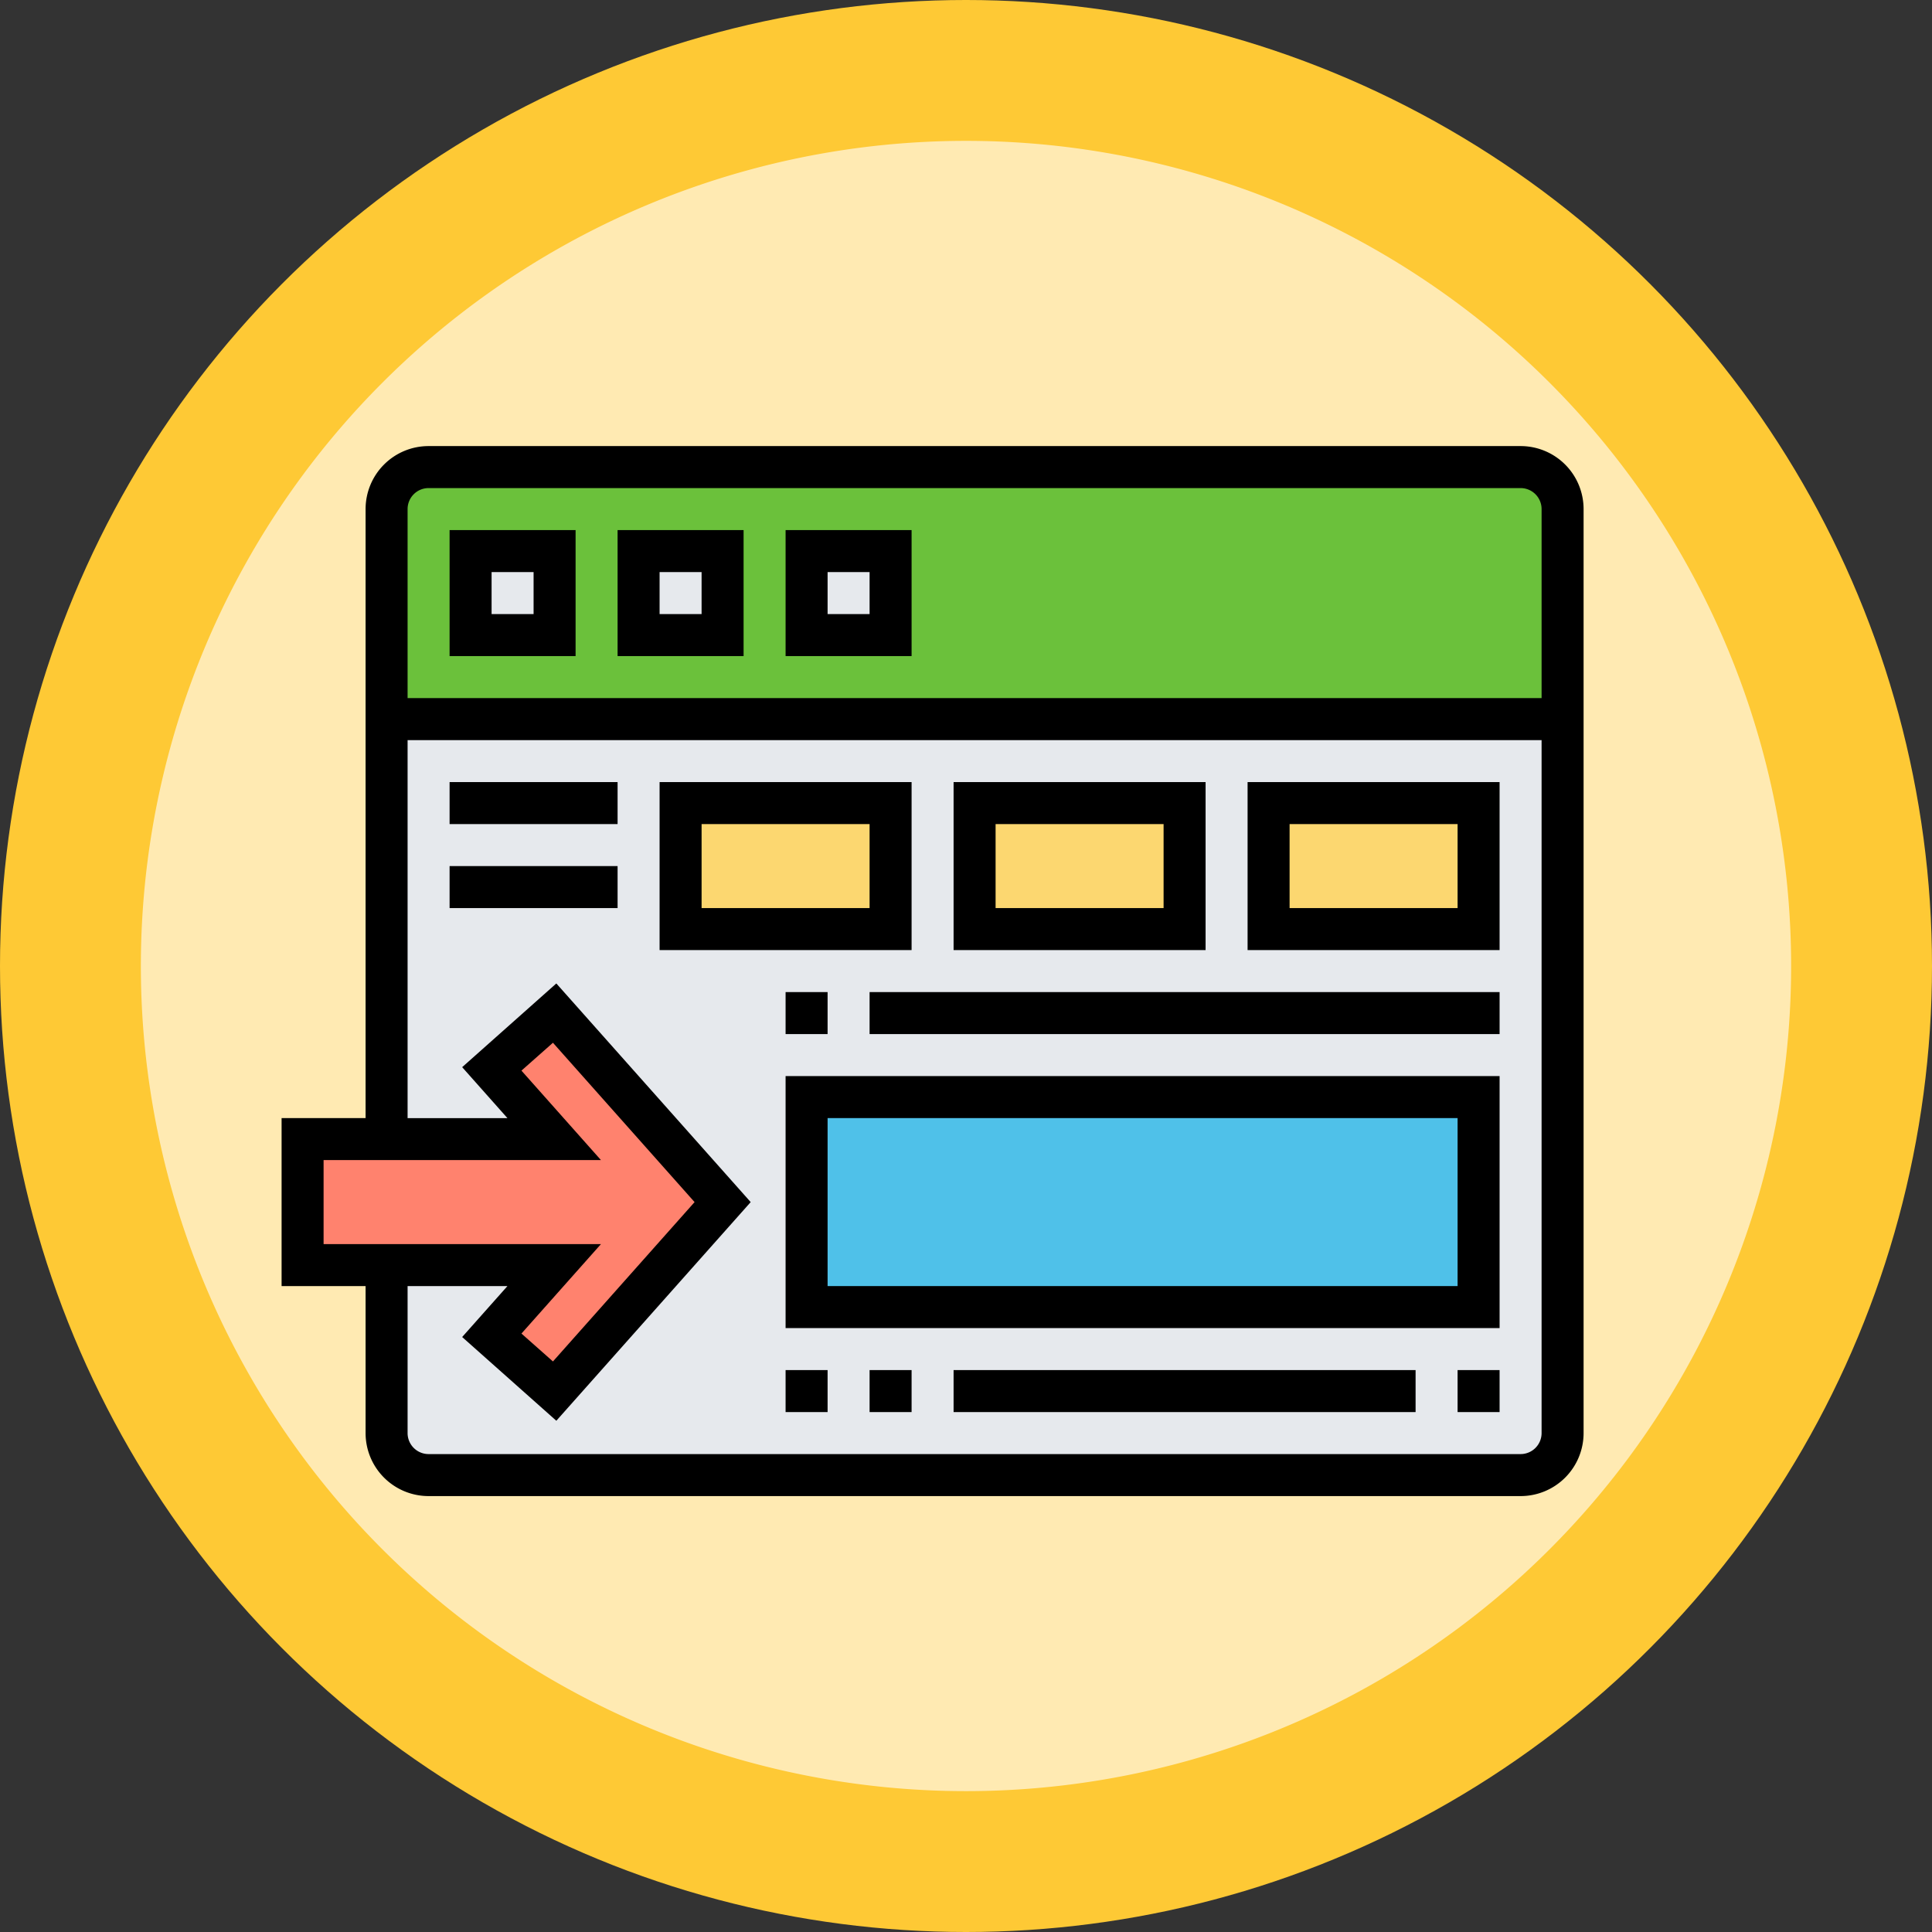 <svg xmlns="http://www.w3.org/2000/svg" width="92" height="92" viewBox="0 0 92 92">
  <rect x="0" y="0" width="92" height="92" fill="#333333" stroke="none"/>
  <g id="Grupo_101260" data-name="Grupo 101260" transform="translate(-210 -210)">
    <g id="Grupo_86382" data-name="Grupo 86382">
      <circle id="Elipse_5014" data-name="Elipse 5014" cx="46" cy="46" r="46" transform="translate(210 210)" fill="#fec935"/>
      <path id="Trazado_163605" data-name="Trazado 163605" d="M39.292,0A39.292,39.292,0,1,1,0,39.292,39.292,39.292,0,0,1,39.292,0Z" transform="translate(216.708 216.708)" fill="#ffeab2"/>
      <g id="Grupo_101261" data-name="Grupo 101261" transform="translate(1458.42 -1941.136)">
        <g id="Grupo_101271" data-name="Grupo 101271" transform="translate(-1234.011 2173.378)">
          <g id="Grupo_101261-2" data-name="Grupo 101261" transform="translate(4)">
            <path id="Trazado_162502" data-name="Trazado 162502" d="M-1173.711,2185.438h-56v-10a2,2,0,0,1,2-2h52a2,2,0,0,1,2,2Z" transform="translate(1229.711 -2173.438)" fill="#6bc13b"/>
          </g>
          <g id="Grupo_101262" data-name="Grupo 101262" transform="translate(4 12)">
            <path id="Trazado_162503" data-name="Trazado 162503" d="M-1229.711,2186.158v34a2.006,2.006,0,0,0,2,2h52a2.006,2.006,0,0,0,2-2v-34Z" transform="translate(1229.711 -2186.158)" fill="#e6e9ed"/>
          </g>
          <g id="Grupo_101263" data-name="Grupo 101263" transform="translate(24 30)">
            <path id="Trazado_162504" data-name="Trazado 162504" d="M-1208.511,2205.238h32v10h-32Z" transform="translate(1208.511 -2205.238)" fill="#4fc1e9"/>
          </g>
          <g id="Grupo_101264" data-name="Grupo 101264" transform="translate(24 4)">
            <path id="Trazado_162505" data-name="Trazado 162505" d="M-1208.511,2177.678h4v4h-4Z" transform="translate(1208.511 -2177.678)" fill="#e6e9ed"/>
          </g>
          <g id="Grupo_101265" data-name="Grupo 101265" transform="translate(16 4)">
            <path id="Trazado_162506" data-name="Trazado 162506" d="M-1216.991,2177.678h4v4h-4Z" transform="translate(1216.991 -2177.678)" fill="#e6e9ed"/>
          </g>
          <g id="Grupo_101266" data-name="Grupo 101266" transform="translate(8 4)">
            <path id="Trazado_162507" data-name="Trazado 162507" d="M-1225.471,2177.678h4v4h-4Z" transform="translate(1225.471 -2177.678)" fill="#e6e9ed"/>
          </g>
          <g id="Grupo_101267" data-name="Grupo 101267" transform="translate(46 16)">
            <path id="Trazado_162508" data-name="Trazado 162508" d="M-1185.191,2190.4h10v6h-10Z" transform="translate(1185.191 -2190.398)" fill="#fcd770"/>
          </g>
          <g id="Grupo_101268" data-name="Grupo 101268" transform="translate(32 16)">
            <path id="Trazado_162509" data-name="Trazado 162509" d="M-1200.031,2190.4h10v6h-10Z" transform="translate(1200.031 -2190.398)" fill="#fcd770"/>
          </g>
          <g id="Grupo_101269" data-name="Grupo 101269" transform="translate(18 16)">
            <path id="Trazado_162510" data-name="Trazado 162510" d="M-1214.871,2190.4h10v6h-10Z" transform="translate(1214.871 -2190.398)" fill="#fcd770"/>
          </g>
          <g id="Grupo_101270" data-name="Grupo 101270" transform="translate(0 26)">
            <path id="Trazado_162511" data-name="Trazado 162511" d="M-1221.951,2201l8,9-8,9-2.991-2.66,2.97-3.34h-11.979v-6h11.979l-2.97-3.341Z" transform="translate(1233.951 -2200.998)" fill="#ff826e"/>
          </g>
        </g>
        <g id="Grupo_101272" data-name="Grupo 101272" transform="translate(-1235.011 2172.378)">
          <path id="Trazado_162512" data-name="Trazado 162512" d="M-1176.011,2172.378h-52a3,3,0,0,0-3,3v29h-4v8h4v7a3,3,0,0,0,3,3h52a3,3,0,0,0,3-3v-44A3,3,0,0,0-1176.011,2172.378Zm-52,2h52a1,1,0,0,1,1,1v9h-54v-9A1,1,0,0,1-1228.011,2174.378Zm-5,32h13.208l-3.786-4.26,1.5-1.327,6.744,7.588-6.744,7.588-1.5-1.328,3.786-4.26h-13.208Zm57,14h-52a1,1,0,0,1-1-1v-7h4.755l-2.156,2.426,4.484,3.987,9.255-10.412-9.255-10.412-4.484,3.986,2.156,2.427h-4.755v-18h54v33A1,1,0,0,1-1176.011,2220.378Z" transform="translate(1235.011 -2172.378)"/>
          <path id="Trazado_162513" data-name="Trazado 162513" d="M-1220.531,2176.618h-6v6h6Zm-2,4h-2v-2h2Z" transform="translate(1234.531 -2172.618)"/>
          <path id="Trazado_162514" data-name="Trazado 162514" d="M-1212.051,2176.618h-6v6h6Zm-2,4h-2v-2h2Z" transform="translate(1234.051 -2172.618)"/>
          <path id="Trazado_162515" data-name="Trazado 162515" d="M-1203.571,2176.618h-6v6h6Zm-2,4h-2v-2h2Z" transform="translate(1233.571 -2172.618)"/>
          <path id="Trazado_162516" data-name="Trazado 162516" d="M-1209.571,2216.178h34v-12h-34Zm2-10h30v8h-30Z" transform="translate(1233.571 -2174.178)"/>
          <path id="Trazado_162517" data-name="Trazado 162517" d="M-1175.651,2219.018h2v2h-2Z" transform="translate(1231.651 -2175.018)"/>
          <path id="Trazado_162518" data-name="Trazado 162518" d="M-1201.091,2219.018h22v2h-22Z" transform="translate(1233.091 -2175.018)"/>
          <path id="Trazado_162519" data-name="Trazado 162519" d="M-1209.571,2219.018h2v2h-2Z" transform="translate(1233.571 -2175.018)"/>
          <path id="Trazado_162520" data-name="Trazado 162520" d="M-1205.331,2219.018h2v2h-2Z" transform="translate(1233.331 -2175.018)"/>
          <path id="Trazado_162521" data-name="Trazado 162521" d="M-1186.251,2197.338h12v-8h-12Zm2-6h8v4h-8Z" transform="translate(1232.251 -2173.338)"/>
          <path id="Trazado_162522" data-name="Trazado 162522" d="M-1189.091,2189.338h-12v8h12Zm-2,6h-8v-4h8Z" transform="translate(1233.091 -2173.338)"/>
          <path id="Trazado_162523" data-name="Trazado 162523" d="M-1203.931,2189.338h-12v8h12Zm-2,6h-8v-4h8Z" transform="translate(1233.931 -2173.338)"/>
          <path id="Trazado_162524" data-name="Trazado 162524" d="M-1226.531,2189.338h8v2h-8Z" transform="translate(1234.531 -2173.338)"/>
          <path id="Trazado_162525" data-name="Trazado 162525" d="M-1226.531,2193.578h8v2h-8Z" transform="translate(1234.531 -2173.578)"/>
          <path id="Trazado_162526" data-name="Trazado 162526" d="M-1209.571,2199.938h2v2h-2Z" transform="translate(1233.571 -2173.938)"/>
          <path id="Trazado_162527" data-name="Trazado 162527" d="M-1205.331,2199.938h30v2h-30Z" transform="translate(1233.331 -2173.938)"/>
        </g>
      </g>
    </g>
  </g>
</svg>
